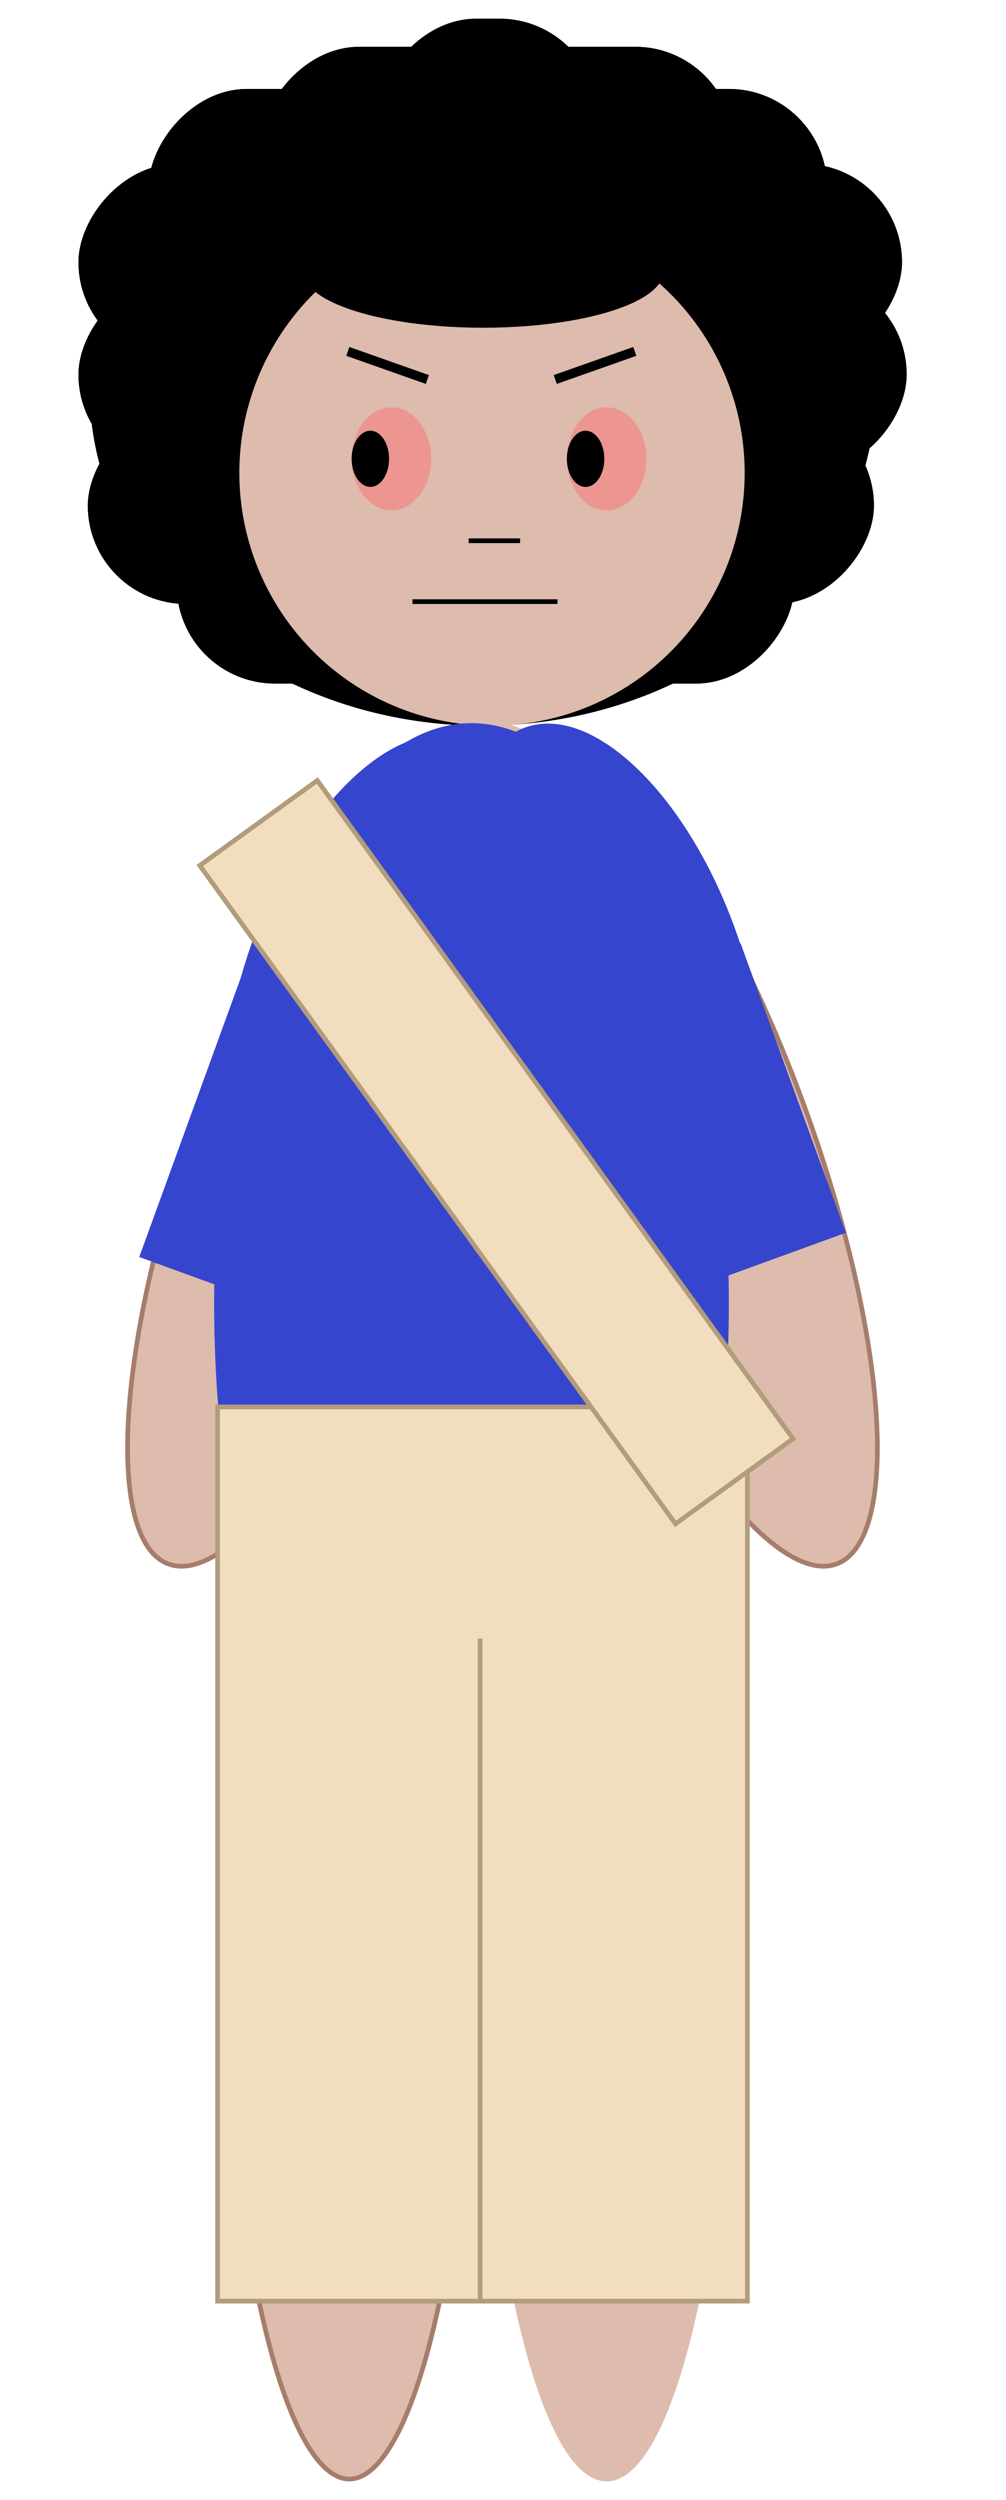<svg width="215" height="534" viewBox="0 0 215 534" fill="none" xmlns="http://www.w3.org/2000/svg">
<g filter="url(#filter0_d_83_3553)">
<path d="M102.65 400.5C102.65 435.131 105.726 466.468 110.693 489.135C113.177 500.472 116.129 509.613 119.39 515.908C121.021 519.055 122.716 521.467 124.449 523.085C126.18 524.701 127.917 525.5 129.65 525.5C131.383 525.5 133.121 524.701 134.851 523.085C136.584 521.467 138.28 519.055 139.91 515.908C143.171 509.613 146.123 500.472 148.607 489.135C153.574 466.468 156.65 435.131 156.65 400.5C156.65 365.869 153.574 334.532 148.607 311.865C146.123 300.528 143.171 291.387 139.91 285.092C138.28 281.945 136.584 279.533 134.851 277.915C133.121 276.299 131.383 275.5 129.65 275.5C127.917 275.5 126.18 276.299 124.449 277.915C122.716 279.533 121.021 281.945 119.39 285.092C116.129 291.387 113.177 300.528 110.693 311.865C105.726 334.532 102.65 365.869 102.65 400.5Z" fill="#DDBBAD" stroke="#DDBBAD"/>
<path d="M121.324 251.201C130.213 275.625 141.144 296.668 151.618 310.944C156.858 318.085 161.965 323.509 166.627 326.822C171.304 330.146 175.424 331.272 178.758 330.058C182.092 328.845 184.524 325.334 185.971 319.782C187.412 314.248 187.838 306.809 187.262 297.971C186.109 280.302 180.957 257.156 172.067 232.732C163.177 208.308 152.247 187.266 141.772 172.99C136.533 165.849 131.425 160.424 126.764 157.112C122.087 153.788 117.967 152.662 114.633 153.875C111.299 155.089 108.866 158.6 107.42 164.152C105.978 169.686 105.552 177.125 106.129 185.963C107.282 203.632 112.434 226.777 121.324 251.201Z" fill="#DDBBAD" stroke="#A67D6B"/>
<path d="M47.65 400.5C47.65 435.131 50.726 466.468 55.693 489.135C58.177 500.472 61.129 509.613 64.39 515.908C66.021 519.055 67.716 521.467 69.449 523.085C71.18 524.701 72.917 525.5 74.65 525.5C76.383 525.5 78.121 524.701 79.851 523.085C81.584 521.467 83.28 519.055 84.91 515.908C88.171 509.613 91.123 500.472 93.607 489.135C98.574 466.468 101.65 435.131 101.65 400.5C101.65 365.869 98.574 334.532 93.607 311.865C91.123 300.528 88.171 291.387 84.91 285.092C83.28 281.945 81.584 279.533 79.851 277.915C78.121 276.299 76.383 275.5 74.65 275.5C72.917 275.5 71.18 276.299 69.449 277.915C67.716 279.533 66.021 281.945 64.39 285.092C61.129 291.387 58.177 300.528 55.693 311.865C50.726 334.532 47.65 365.869 47.65 400.5Z" fill="#DDBBAD" stroke="#A67D6B"/>
<path d="M42.703 232.732C33.814 257.156 28.662 280.301 27.509 297.97C26.932 306.808 27.358 314.247 28.8 319.781C30.246 325.333 32.678 328.844 36.013 330.057C39.347 331.271 43.467 330.145 48.144 326.821C52.805 323.509 57.913 318.084 63.152 310.943C73.626 296.667 84.557 275.625 93.447 251.201C102.336 226.777 107.489 203.632 108.641 185.963C109.218 177.125 108.792 169.686 107.35 164.152C105.904 158.6 103.472 155.089 100.138 153.875C96.803 152.662 92.683 153.788 88.007 157.112C83.345 160.424 78.237 165.848 72.998 172.989C62.524 187.266 51.593 208.308 42.703 232.732Z" fill="#DDBBAD" stroke="#A67D6B"/>
<path d="M61.45 274.285C61.45 342.768 80.926 398.285 104.95 398.285C128.975 398.285 148.45 342.768 148.45 274.285C148.45 205.801 128.975 150.285 104.95 150.285C80.926 150.285 61.45 205.801 61.45 274.285Z" fill="#DDBBAD"/>
<rect width="168" height="42" rx="21" transform="matrix(-1 0 0 1 186.771 83)" fill="black"/>
<rect width="132" height="42" rx="21" transform="matrix(-1 0 0 1 169.771 100)" fill="black"/>
<rect width="176" height="42" rx="21" transform="matrix(-1 0 0 1 192.771 31)" fill="black"/>
<rect width="101" height="42" rx="21" transform="matrix(-1 0 0 1 156.771 6)" fill="black"/>
<rect width="145" height="42" rx="21" transform="matrix(-1 0 0 1 176.771 15)" fill="black"/>
<rect width="47" height="42" rx="21" transform="matrix(-1 0 0 1 127.771 0)" fill="black"/>
<rect width="177" height="42" rx="21" transform="matrix(-1 0 0 1 193.771 55)" fill="black"/>
<ellipse cx="84" cy="72" rx="84" ry="72" transform="matrix(-1 0 0 1 187.15 7)" fill="black"/>
<ellipse cx="38.5" cy="12" rx="38.5" ry="12" transform="matrix(-1 0 0 1 141.771 42)" fill="black"/>
<rect width="168" height="42" rx="21" transform="matrix(-1 0 0 1 186.771 83)" fill="black"/>
<rect width="132" height="42" rx="21" transform="matrix(-1 0 0 1 169.771 100)" fill="black"/>
<rect width="176" height="42" rx="21" transform="matrix(-1 0 0 1 192.771 31)" fill="black"/>
<rect width="101" height="42" rx="21" transform="matrix(-1 0 0 1 156.771 6)" fill="black"/>
<rect width="145" height="42" rx="21" transform="matrix(-1 0 0 1 176.771 15)" fill="black"/>
<rect width="47" height="42" rx="21" transform="matrix(-1 0 0 1 127.771 0)" fill="black"/>
<rect width="177" height="42" rx="21" transform="matrix(-1 0 0 1 193.771 55)" fill="black"/>
<ellipse cx="84" cy="72" rx="84" ry="72" transform="matrix(-1 0 0 1 187.15 7)" fill="black"/>
<circle cx="54" cy="54" r="54" transform="matrix(-1 0 0 1 159.15 43)" fill="#DDBBAD"/>
<line y1="-0.5" x2="11" y2="-0.5" transform="matrix(-1 0 0 1 111.15 112)" stroke="black"/>
<line y1="-0.5" x2="31" y2="-0.5" transform="matrix(-1 0 0 1 119.15 125)" stroke="black"/>
<ellipse cx="8.5" cy="11" rx="8.5" ry="11" transform="matrix(-1 0 0 1 138.15 83)" fill="#F28686" fill-opacity="0.71"/>
<ellipse cx="4" cy="6" rx="4" ry="6" transform="matrix(-1 0 0 1 129.15 88)" fill="black"/>
<ellipse cx="8.5" cy="11" rx="8.5" ry="11" transform="matrix(-1 0 0 1 92.15 83)" fill="#F28686" fill-opacity="0.71"/>
<ellipse cx="4" cy="6" rx="4" ry="6" transform="matrix(-1 0 0 1 83.15 88)" fill="black"/>
<ellipse cx="38.5" cy="12" rx="38.5" ry="12" transform="matrix(-1 0 0 1 141.771 42)" fill="black"/>
<path d="M105.764 212.703C110.976 227.023 118.568 238.915 126.607 246.571C134.67 254.25 143.053 257.558 149.914 255.061C156.774 252.564 161.07 244.642 162.31 233.576C163.547 222.544 161.719 208.554 156.507 194.234C151.295 179.914 143.703 168.022 135.664 160.366C127.6 152.686 119.217 149.379 112.357 151.876C105.497 154.373 101.201 162.295 99.96 173.361C98.723 184.393 100.552 198.383 105.764 212.703Z" fill="#3645CD" stroke="#3645CD"/>
<rect width="46" height="65.791" transform="matrix(-0.94 0.342 0.342 0.94 158.268 197.461)" fill="#3645CD"/>
<rect width="47.468" height="71.326" transform="matrix(-0.94 -0.342 -0.342 0.94 98.77 213.672)" fill="#3645CD"/>
<path d="M45.77 274.461C45.77 342.945 70.395 398.461 100.771 398.461C131.146 398.461 155.771 342.945 155.771 274.461C155.771 205.978 131.146 150.461 100.771 150.461C70.395 150.461 45.77 205.978 45.77 274.461Z" fill="#3645CD"/>
<path d="M54.608 196.695C49.396 211.015 47.568 225.005 48.805 236.037C50.046 247.103 54.341 255.025 61.202 257.522C68.062 260.019 76.445 256.712 84.508 249.032C92.547 241.376 100.139 229.484 105.351 215.164C110.563 200.844 112.392 186.854 111.155 175.822C109.914 164.756 105.618 156.834 98.758 154.337C91.898 151.84 83.515 155.147 75.451 162.827C67.412 170.483 59.82 182.375 54.608 196.695Z" fill="#3645CD" stroke="#3645CD"/>
<rect x="0.5" y="-0.5" width="113.229" height="191" transform="matrix(-1 0 0 1 160.229 297)" fill="#F2DDBE" stroke="#B19C7C"/>
<line y1="-0.5" x2="141" y2="-0.5" transform="matrix(-1.13639e-09 1 1 1.09169e-09 103.115 346)" stroke="#B19C7C"/>
<rect x="42.698" y="180.862" width="31" height="173.512" transform="rotate(-35.869 42.698 180.862)" fill="#F2DDBE" stroke="#B19C7C"/>
<line x1="118.667" y1="77.057" x2="135.667" y2="71.057" stroke="black" stroke-width="2"/>
<line y1="-1" x2="18.028" y2="-1" transform="matrix(-0.943 -0.333 -0.333 0.943 91 78)" stroke="black" stroke-width="2"/>
</g>
<defs>
<filter id="filter0_d_83_3553" x="0" y="0" width="215" height="534" filterUnits="userSpaceOnUse" color-interpolation-filters="sRGB">
<feFlood flood-opacity="0" result="BackgroundImageFix"/>
<feColorMatrix in="SourceAlpha" type="matrix" values="0 0 0 0 0 0 0 0 0 0 0 0 0 0 0 0 0 0 127 0" result="hardAlpha"/>
<feOffset dy="4"/>
<feGaussianBlur stdDeviation="2"/>
<feComposite in2="hardAlpha" operator="out"/>
<feColorMatrix type="matrix" values="0 0 0 0 0 0 0 0 0 0 0 0 0 0 0 0 0 0 0.25 0"/>
<feBlend mode="normal" in2="BackgroundImageFix" result="effect1_dropShadow_83_3553"/>
<feBlend mode="normal" in="SourceGraphic" in2="effect1_dropShadow_83_3553" result="shape"/>
</filter>
</defs>
</svg>

